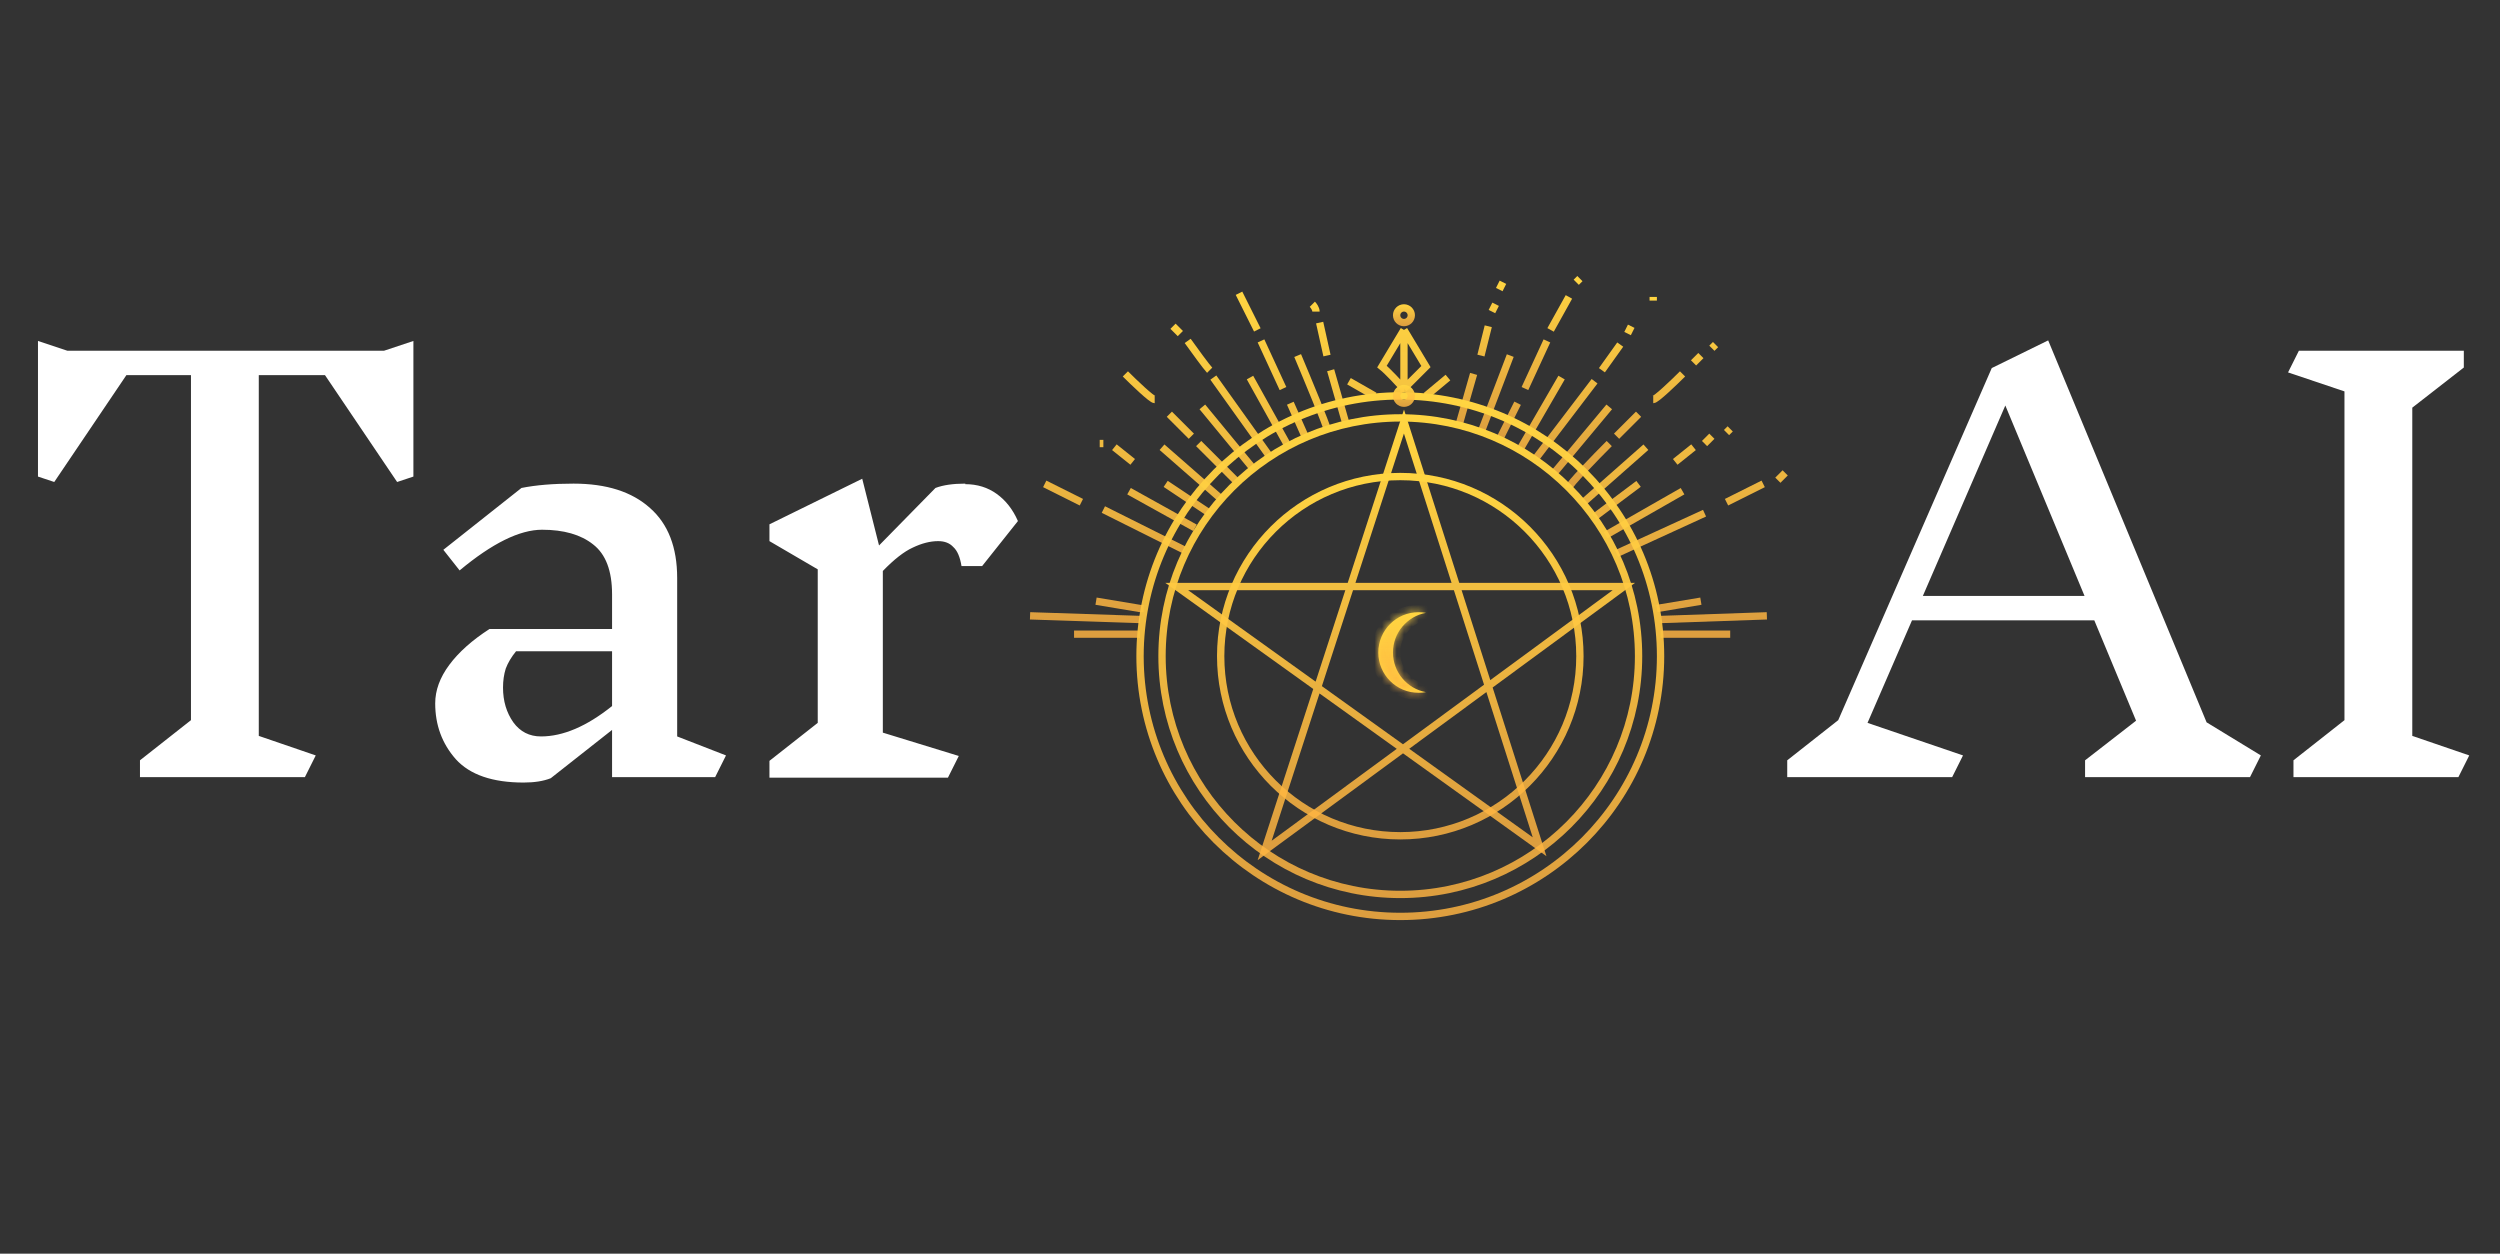 <svg width="341" height="171" viewBox="0 0 341 171" fill="none" xmlns="http://www.w3.org/2000/svg">
<rect x="0" y="0" width="341" height="171" fill="#333333" stroke="none"/>
<path d="M199 58L201 51M202 48.5L203 44.5M202 59L206 48.5M204.5 60L207 55M208 53L211 46.5M211.5 45L214 40.5M215 38.5L215.5 38M203.5 42.5L204 41.5M204.5 39.5L205 38.5" stroke="url(#paint0_linear_42_117)"/>
<path d="M207.5 61L213 51.5M209.5 62.5L217.5 52M218.5 50.5L221 47M222 45.5L222.5 44.5M225.5 41V40.5M212 64.5L219.5 55.5M214 66.5C214 66.1 217.667 62.333 219.5 60.5M220.5 59.5L223.5 56.5M225.5 54.5C225.9 54.5 228.333 52.167 229.5 51M231 49.5L232 48.5M233.5 47.5L234 47" stroke="url(#paint1_linear_42_117)"/>
<path d="M216 68.5L224.5 61M217.5 70.5L223.5 66M219 73L229.5 67M228.5 63L231 61M232.5 60.5L233.5 59.5M235.5 59L236 58.5M220.5 75.5L232.5 70M235.5 68.5L240.5 66M242.5 65.5L243.5 64.5M183.5 57.5L181.5 50.5M181 48.5L180 44M179.5 42.5C179.5 42.1 179.167 41.667 179 41.5M181 58.5C181 58.1 178.333 51.667 177 48.5M178 59.5L176 55M175 53L172 46.5M171.5 45L169 40M175.5 60.5L170.5 51.5M173 62L165.5 51.5M165 50.5C164.6 50.1 162.833 47.667 162 46.5M161 45.5L160 44.5M171 64L164 55.5M168.5 65.5L163.5 60.5M162.5 59.5L159.5 56.5M157.5 54.5C157.1 54.5 154.667 52.167 153.5 51M166.5 68L158.5 61M165 70L159 66M163 72L154 67M161.5 75L150.5 69.5M149.5 82L155.5 83C155.9 83 156 83 156 83M155.5 84.5L140.5 84M155.5 86.5H146.5M226 83L232 82M226.5 84.5L241 84M226.5 86.5H236M147.5 68.5L142.5 66M154.5 63L152 61M150.5 60.5H150M187.5 54L184 52M194.5 54L197.5 51.5M191.5 45L188.5 50C189.333 50.667 191 52.5 191 52.5C191 52.5 191.431 52.931 191.5 53M191.5 45L194.5 50L191.5 53M191.5 45V53M191 53H191.5" stroke="url(#paint2_linear_42_117)"/>
<mask id="path-4-inside-1_42_117" fill="white">
<path fill-rule="evenodd" clip-rule="evenodd" d="M194.5 83.591C191.94 84.061 190 86.304 190 89C190 91.696 191.94 93.939 194.5 94.409C194.176 94.469 193.841 94.5 193.5 94.5C190.462 94.5 188 92.038 188 89C188 85.962 190.462 83.5 193.5 83.5C193.841 83.5 194.176 83.531 194.5 83.591Z"/>
</mask>
<path fill-rule="evenodd" clip-rule="evenodd" d="M194.5 83.591C191.94 84.061 190 86.304 190 89C190 91.696 191.94 93.939 194.5 94.409C194.176 94.469 193.841 94.5 193.5 94.5C190.462 94.5 188 92.038 188 89C188 85.962 190.462 83.5 193.5 83.5C193.841 83.5 194.176 83.531 194.5 83.591Z" fill="#FFD541"/>
<path d="M194.5 83.591L194.681 84.574L194.681 82.607L194.5 83.591ZM194.5 94.409L194.681 95.393L194.681 93.426L194.5 94.409ZM191 89C191 86.795 192.587 84.959 194.681 84.574L194.319 82.607C191.293 83.163 189 85.813 189 89H191ZM194.681 93.426C192.587 93.041 191 91.205 191 89H189C189 92.187 191.293 94.837 194.319 95.393L194.681 93.426ZM194.319 93.426C194.054 93.474 193.781 93.5 193.5 93.5V95.5C193.902 95.5 194.297 95.463 194.681 95.393L194.319 93.426ZM193.5 93.5C191.015 93.5 189 91.485 189 89H187C187 92.59 189.91 95.5 193.5 95.5V93.5ZM189 89C189 86.515 191.015 84.5 193.5 84.5V82.5C189.91 82.5 187 85.41 187 89H189ZM193.5 84.5C193.781 84.5 194.054 84.526 194.319 84.574L194.681 82.607C194.297 82.537 193.902 82.5 193.5 82.5V84.5Z" fill="url(#paint3_linear_42_117)" mask="url(#path-4-inside-1_42_117)"/>
<path d="M160.5 80H221.5L172.5 116L191.5 57.5L210 115.5L160.5 80Z" stroke="url(#paint4_linear_42_117)"/>
<circle cx="191" cy="89.5" r="32.5" stroke="url(#paint5_linear_42_117)"/>
<circle cx="191" cy="89.5" r="24.5" stroke="url(#paint6_linear_42_117)"/>
<circle cx="191" cy="89.5" r="35.5" stroke="url(#paint7_linear_42_117)"/>
<circle cx="191.5" cy="54" r="1" stroke="url(#paint8_linear_42_117)"/>
<circle cx="191.5" cy="43" r="1" stroke="url(#paint9_linear_42_117)"/>
<path d="M56.388 65.004L54.168 65.744L44.326 51.166H35.298V100.376L43.068 103.04L41.588 106H19.092V103.706L26.048 98.23V51.166H17.242L7.4 65.744L5.18 65.004V46.504L9.176 47.836H52.392L56.388 46.504V65.004ZM97.546 106H83.486V99.562L75.124 106.148C74.137 106.543 72.904 106.74 71.424 106.74C67.181 106.74 64.098 105.679 62.174 103.558C60.299 101.437 59.362 98.896 59.362 95.936C59.362 94.16 60.003 92.409 61.286 90.682C62.569 88.955 64.394 87.327 66.762 85.798H83.486V81.062C83.486 77.855 82.623 75.586 80.896 74.254C79.219 72.922 76.9 72.256 73.94 72.256C70.881 72.256 67.132 74.106 62.692 77.806L60.472 74.994L71.128 66.558C73.101 66.163 75.469 65.966 78.232 65.966C82.721 65.966 86.199 67.076 88.666 69.296C91.132 71.467 92.366 74.649 92.366 78.842V100.45L99.026 103.04L97.546 106ZM73.792 100.45C76.801 100.45 80.032 99.069 83.486 96.306V88.832H70.388C69.746 89.621 69.278 90.411 68.982 91.2C68.735 91.989 68.612 92.853 68.612 93.79C68.612 95.615 69.081 97.194 70.018 98.526C70.955 99.809 72.213 100.45 73.792 100.45ZM131.667 66.04C133.295 66.04 134.725 66.484 135.959 67.372C137.192 68.26 138.154 69.493 138.845 71.072L133.961 77.214H131.149C130.951 75.981 130.581 75.117 130.039 74.624C129.545 74.081 128.855 73.81 127.967 73.81C126.881 73.81 125.722 74.106 124.489 74.698C123.305 75.241 121.948 76.301 120.419 77.88V99.932L130.779 103.114L129.299 106.074H104.953V103.78L111.539 98.6V77.658L104.953 73.81V71.516L117.607 65.3L119.901 74.402L127.597 66.558C128.633 66.163 129.989 65.966 131.667 65.966V66.04Z" fill="white"/>
<path d="M306.9 106H284.404V103.706L291.36 98.304L285.662 84.614H260.798L254.73 98.6L267.754 103.04L266.274 106H243.778V103.706L250.734 98.23L271.676 50.204L279.372 46.43L300.98 98.526L308.38 103.04L306.9 106ZM273.526 55.31L262.278 81.284H284.33L273.526 55.31ZM335.325 106H312.829V103.706L319.785 98.23V53.386L312.089 50.796L313.569 47.836H336.065V50.13L329.035 55.606V100.376L336.805 103.04L335.325 106Z" fill="white"/>
<defs>
<linearGradient id="paint0_linear_42_117" x1="207.25" y1="38" x2="207.25" y2="60" gradientUnits="userSpaceOnUse">
<stop stop-color="#FFD541"/>
<stop offset="1" stop-color="#FFB341" stop-opacity="0.83"/>
</linearGradient>
<linearGradient id="paint1_linear_42_117" x1="220.75" y1="40.5" x2="220.75" y2="66.5" gradientUnits="userSpaceOnUse">
<stop stop-color="#FFD541"/>
<stop offset="1" stop-color="#FFB341" stop-opacity="0.83"/>
</linearGradient>
<linearGradient id="paint2_linear_42_117" x1="192" y1="40" x2="192" y2="86.5" gradientUnits="userSpaceOnUse">
<stop stop-color="#FFD541"/>
<stop offset="1" stop-color="#FFB341" stop-opacity="0.83"/>
</linearGradient>
<linearGradient id="paint3_linear_42_117" x1="191.25" y1="83.5" x2="191.25" y2="94.5" gradientUnits="userSpaceOnUse">
<stop stop-color="#FFD541"/>
<stop offset="1" stop-color="#FFB341" stop-opacity="0.83"/>
</linearGradient>
<linearGradient id="paint4_linear_42_117" x1="191" y1="57.5" x2="191" y2="116" gradientUnits="userSpaceOnUse">
<stop stop-color="#FFD541"/>
<stop offset="1" stop-color="#FFB341" stop-opacity="0.83"/>
</linearGradient>
<linearGradient id="paint5_linear_42_117" x1="191" y1="56.5" x2="191" y2="122.5" gradientUnits="userSpaceOnUse">
<stop stop-color="#FFD541"/>
<stop offset="1" stop-color="#FFB341" stop-opacity="0.83"/>
</linearGradient>
<linearGradient id="paint6_linear_42_117" x1="191" y1="64.5" x2="191" y2="114.5" gradientUnits="userSpaceOnUse">
<stop stop-color="#FFD541"/>
<stop offset="1" stop-color="#FFB341" stop-opacity="0.83"/>
</linearGradient>
<linearGradient id="paint7_linear_42_117" x1="191" y1="53.5" x2="191" y2="125.5" gradientUnits="userSpaceOnUse">
<stop stop-color="#FFD541"/>
<stop offset="1" stop-color="#FFB341" stop-opacity="0.83"/>
</linearGradient>
<linearGradient id="paint8_linear_42_117" x1="191.5" y1="52.5" x2="191.5" y2="55.5" gradientUnits="userSpaceOnUse">
<stop stop-color="#FFD541"/>
<stop offset="1" stop-color="#FFB341" stop-opacity="0.83"/>
</linearGradient>
<linearGradient id="paint9_linear_42_117" x1="191.5" y1="41.5" x2="191.5" y2="44.5" gradientUnits="userSpaceOnUse">
<stop stop-color="#FFD541"/>
<stop offset="1" stop-color="#FFB341" stop-opacity="0.83"/>
</linearGradient>
</defs>
</svg>
